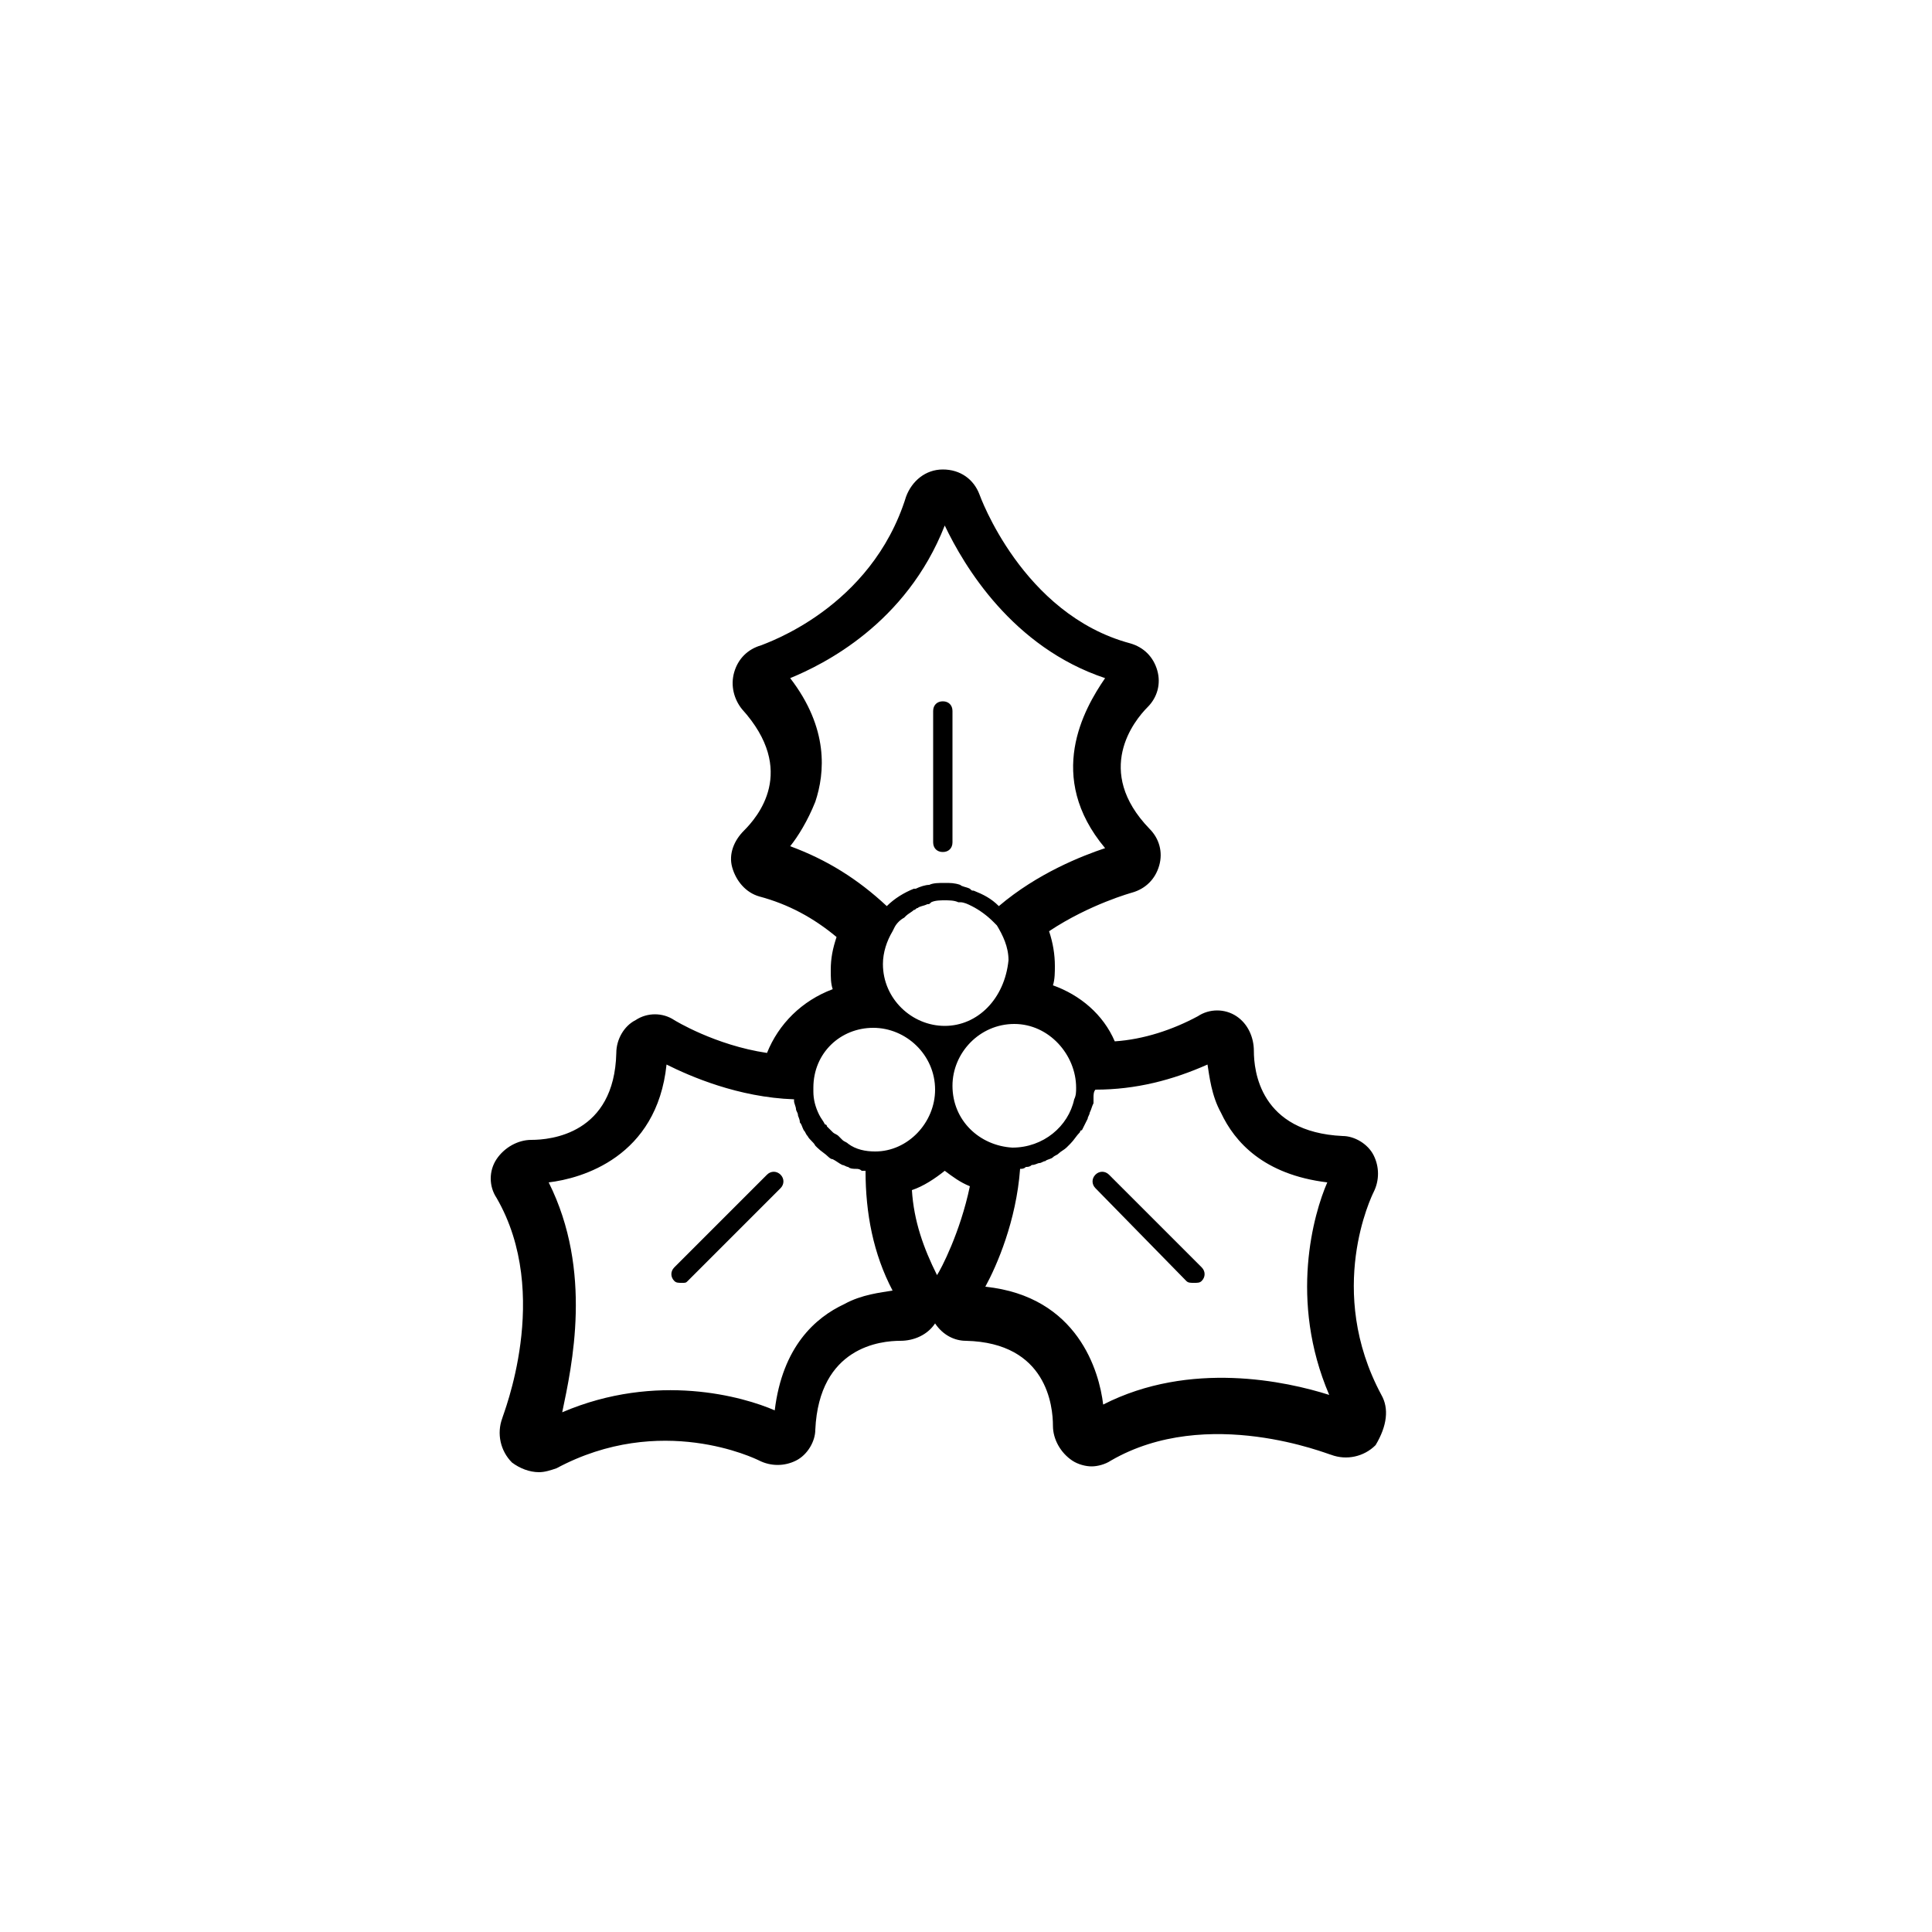 <?xml version="1.0" encoding="utf-8"?>
<!-- Generator: Adobe Illustrator 19.1.0, SVG Export Plug-In . SVG Version: 6.00 Build 0)  -->
<svg version="1.1" id="Layer_1" xmlns="http://www.w3.org/2000/svg" xmlns:xlink="http://www.w3.org/1999/xlink" x="0px" y="0px"
	 viewBox="0 0 100 100" enable-background="new 0 0 100 100" xml:space="preserve">
<g>
	<path d="M71.5,72.2c-2.9-5.4-0.5-10.3-0.4-10.5c0.3-0.6,0.3-1.3,0-1.9c-0.3-0.6-1-1-1.6-1c-4.3-0.2-4.6-3.4-4.6-4.4
		c0-0.7-0.3-1.4-0.9-1.8c-0.6-0.4-1.4-0.4-2,0c-1.3,0.7-2.8,1.2-4.3,1.3c-0.6-1.4-1.8-2.4-3.2-2.9c0.1-0.3,0.1-0.7,0.1-1
		c0-0.6-0.1-1.2-0.3-1.8c2.1-1.4,4.3-2,4.3-2c0.7-0.2,1.2-0.7,1.4-1.4c0.2-0.7,0-1.4-0.5-1.9c-2.9-3-0.8-5.6-0.1-6.3
		c0.5-0.5,0.7-1.2,0.5-1.9c-0.2-0.7-0.7-1.2-1.4-1.4c-5.6-1.5-7.8-7.7-7.8-7.7c-0.3-0.8-1-1.3-1.9-1.3c0,0,0,0,0,0
		c-0.9,0-1.6,0.6-1.9,1.4c-1.8,5.8-7.3,7.6-7.5,7.7c-0.7,0.2-1.2,0.7-1.4,1.4c-0.2,0.7,0,1.4,0.4,1.9c2.9,3.2,0.8,5.6,0.1,6.3
		c-0.5,0.5-0.8,1.2-0.6,1.9c0.2,0.7,0.7,1.3,1.4,1.5c1.5,0.4,2.8,1.1,4,2.1c-0.2,0.6-0.3,1.1-0.3,1.7c0,0.4,0,0.7,0.1,1
		c-1.6,0.6-2.8,1.8-3.4,3.3c-2.7-0.4-4.8-1.7-4.8-1.7c-0.6-0.4-1.4-0.4-2,0c-0.6,0.3-1,1-1,1.7c-0.1,4.2-3.4,4.5-4.4,4.5
		c0,0,0,0,0,0c-0.7,0-1.4,0.4-1.8,1c-0.4,0.6-0.4,1.4,0,2c2.9,5,0.3,11.3,0.3,11.4c-0.3,0.8-0.1,1.7,0.5,2.3
		c0.4,0.3,0.9,0.5,1.4,0.5c0.3,0,0.6-0.1,0.9-0.2c5.4-2.9,10.3-0.5,10.5-0.4c0.6,0.3,1.3,0.3,1.9,0c0.6-0.3,1-1,1-1.6
		c0.2-4.3,3.4-4.6,4.4-4.6c0.7,0,1.4-0.3,1.8-0.9c0.4,0.6,1,0.9,1.6,0.9c4.2,0.1,4.5,3.4,4.5,4.4c0,0.7,0.4,1.4,1,1.8
		c0.3,0.2,0.7,0.3,1,0.3c0.3,0,0.7-0.1,1-0.3c5-2.9,11.3-0.3,11.4-0.3c0.8,0.3,1.7,0.1,2.3-0.5C71.8,73.8,71.9,72.9,71.5,72.2z
		 M28.4,61.2c1.7-0.2,5.6-1.3,6.1-6.1c1.2,0.6,3.7,1.7,6.6,1.8c0,0,0,0,0,0.1c0,0.1,0.1,0.3,0.1,0.4c0,0.1,0.1,0.2,0.1,0.3
		c0,0.1,0.1,0.2,0.1,0.4c0.1,0.1,0.1,0.2,0.2,0.4c0.1,0.1,0.1,0.2,0.2,0.3c0.1,0.2,0.3,0.3,0.4,0.5c0,0,0,0,0.1,0.1
		c0.2,0.2,0.4,0.3,0.6,0.5c0,0,0.1,0.1,0.2,0.1c0.2,0.1,0.3,0.2,0.5,0.3c0.1,0,0.2,0.1,0.3,0.1c0.1,0.1,0.3,0.1,0.4,0.1
		c0.1,0,0.2,0,0.3,0.1c0.1,0,0.1,0,0.2,0c0,2.2,0.4,4.3,1.4,6.2c-0.6,0.1-1.6,0.2-2.5,0.7c-1.5,0.7-3.2,2.2-3.6,5.5
		c-1.6-0.7-6.1-2-11,0.1C29.6,70.7,30.7,65.8,28.4,61.2z M57.2,43.9c-1.2,0.4-3.5,1.3-5.5,3c-0.4-0.4-0.8-0.6-1.3-0.8
		c-0.1,0-0.1,0-0.2-0.1c-0.2-0.1-0.4-0.1-0.5-0.2c-0.3-0.1-0.5-0.1-0.8-0.1c-0.3,0-0.6,0-0.8,0.1c-0.2,0-0.5,0.1-0.7,0.2
		c0,0-0.1,0-0.1,0c-0.5,0.2-1,0.5-1.4,0.9c-1.5-1.4-3.1-2.4-5-3.1c0.4-0.5,0.9-1.3,1.3-2.3c0.5-1.5,0.7-3.8-1.3-6.4
		c1.7-0.7,6-2.8,8-7.9c1,2.1,3.5,6.3,8.3,7.9C56.1,36.7,54.1,40.2,57.2,43.9z M48.9,53.1c-1.7,0-3.2-1.4-3.2-3.2
		c0-0.6,0.2-1.2,0.5-1.7l0.1-0.2c0.1-0.2,0.3-0.4,0.5-0.5c0,0,0.1-0.1,0.1-0.1c0.1-0.1,0.3-0.2,0.4-0.3c0.1,0,0.1-0.1,0.2-0.1
		c0.1-0.1,0.3-0.1,0.5-0.2c0.1,0,0.1,0,0.2-0.1c0.2-0.1,0.5-0.1,0.7-0.1c0.2,0,0.5,0,0.7,0.1c0,0,0,0,0.1,0c0.2,0,0.4,0.1,0.6,0.2
		c0,0,0,0,0,0c0.4,0.2,0.8,0.5,1.1,0.8l0.2,0.2c0.3,0.5,0.6,1.1,0.6,1.8C52,51.7,50.6,53.1,48.9,53.1z M55.7,56.3
		c0,0.2,0,0.4-0.1,0.6c-0.3,1.4-1.6,2.5-3.2,2.5c0,0,0,0,0,0l0,0c-1.7-0.1-3.1-1.4-3.1-3.2c0-1.7,1.4-3.2,3.2-3.2
		S55.7,54.6,55.7,56.3z M45.2,53.2c1.7,0,3.2,1.4,3.2,3.2c0,1.7-1.4,3.2-3.1,3.2l0,0c-0.5,0-1-0.1-1.4-0.4c-0.1-0.1-0.2-0.1-0.3-0.2
		c-0.1-0.1-0.1-0.1-0.2-0.2c-0.1-0.1-0.2-0.1-0.3-0.2c-0.1-0.1-0.2-0.2-0.3-0.3c0-0.1-0.1-0.1-0.1-0.1c-0.1-0.2-0.2-0.3-0.3-0.5
		c0,0,0,0,0,0c-0.2-0.4-0.3-0.8-0.3-1.2l0-0.2C42.1,54.5,43.5,53.2,45.2,53.2z M52.8,60.5c0.1,0,0.2,0,0.3-0.1c0.1,0,0.2,0,0.3-0.1
		c0.2,0,0.3-0.1,0.4-0.1c0.1,0,0.2-0.1,0.3-0.1c0.1-0.1,0.3-0.1,0.4-0.2c0.1-0.1,0.2-0.1,0.3-0.2c0.1-0.1,0.3-0.2,0.4-0.3
		c0.1-0.1,0.1-0.1,0.2-0.2c0.2-0.2,0.3-0.4,0.5-0.6c0,0,0-0.1,0.1-0.1c0.1-0.2,0.2-0.4,0.3-0.6c0-0.1,0.1-0.2,0.1-0.3
		c0.1-0.2,0.1-0.3,0.2-0.5c0-0.1,0-0.2,0-0.3c0-0.1,0-0.3,0.1-0.4c2.1,0,4-0.5,5.8-1.3c0.1,0.6,0.2,1.6,0.7,2.5
		c0.7,1.5,2.2,3.2,5.5,3.6c-0.7,1.6-2,6.1,0.1,11c-2.2-0.7-7.2-1.8-11.7,0.5c-0.2-1.7-1.3-5.6-6.1-6.1
		C51.6,65.5,52.6,63.2,52.8,60.5z M48.5,66c-0.7-1.4-1.2-2.8-1.3-4.4c0.6-0.2,1.2-0.6,1.7-1c0.4,0.3,0.8,0.6,1.3,0.8
		C49.7,63.8,48.7,65.7,48.5,66z"/>
	<path d="M48.8,36.3c-0.3,0-0.5,0.2-0.5,0.5v6.8c0,0.3,0.2,0.5,0.5,0.5s0.5-0.2,0.5-0.5v-6.8C49.3,36.5,49.1,36.3,48.8,36.3z"/>
	<path d="M35.6,66.3l4.8-4.8c0.2-0.2,0.2-0.5,0-0.7s-0.5-0.2-0.7,0l-4.8,4.8c-0.2,0.2-0.2,0.5,0,0.7c0.1,0.1,0.2,0.1,0.4,0.1
		S35.5,66.4,35.6,66.3z"/>
	<path d="M61.4,66.3c0.1,0.1,0.2,0.1,0.4,0.1s0.3,0,0.4-0.1c0.2-0.2,0.2-0.5,0-0.7l-4.8-4.8c-0.2-0.2-0.5-0.2-0.7,0s-0.2,0.5,0,0.7
		L61.4,66.3z"/>
</g>
</svg>

